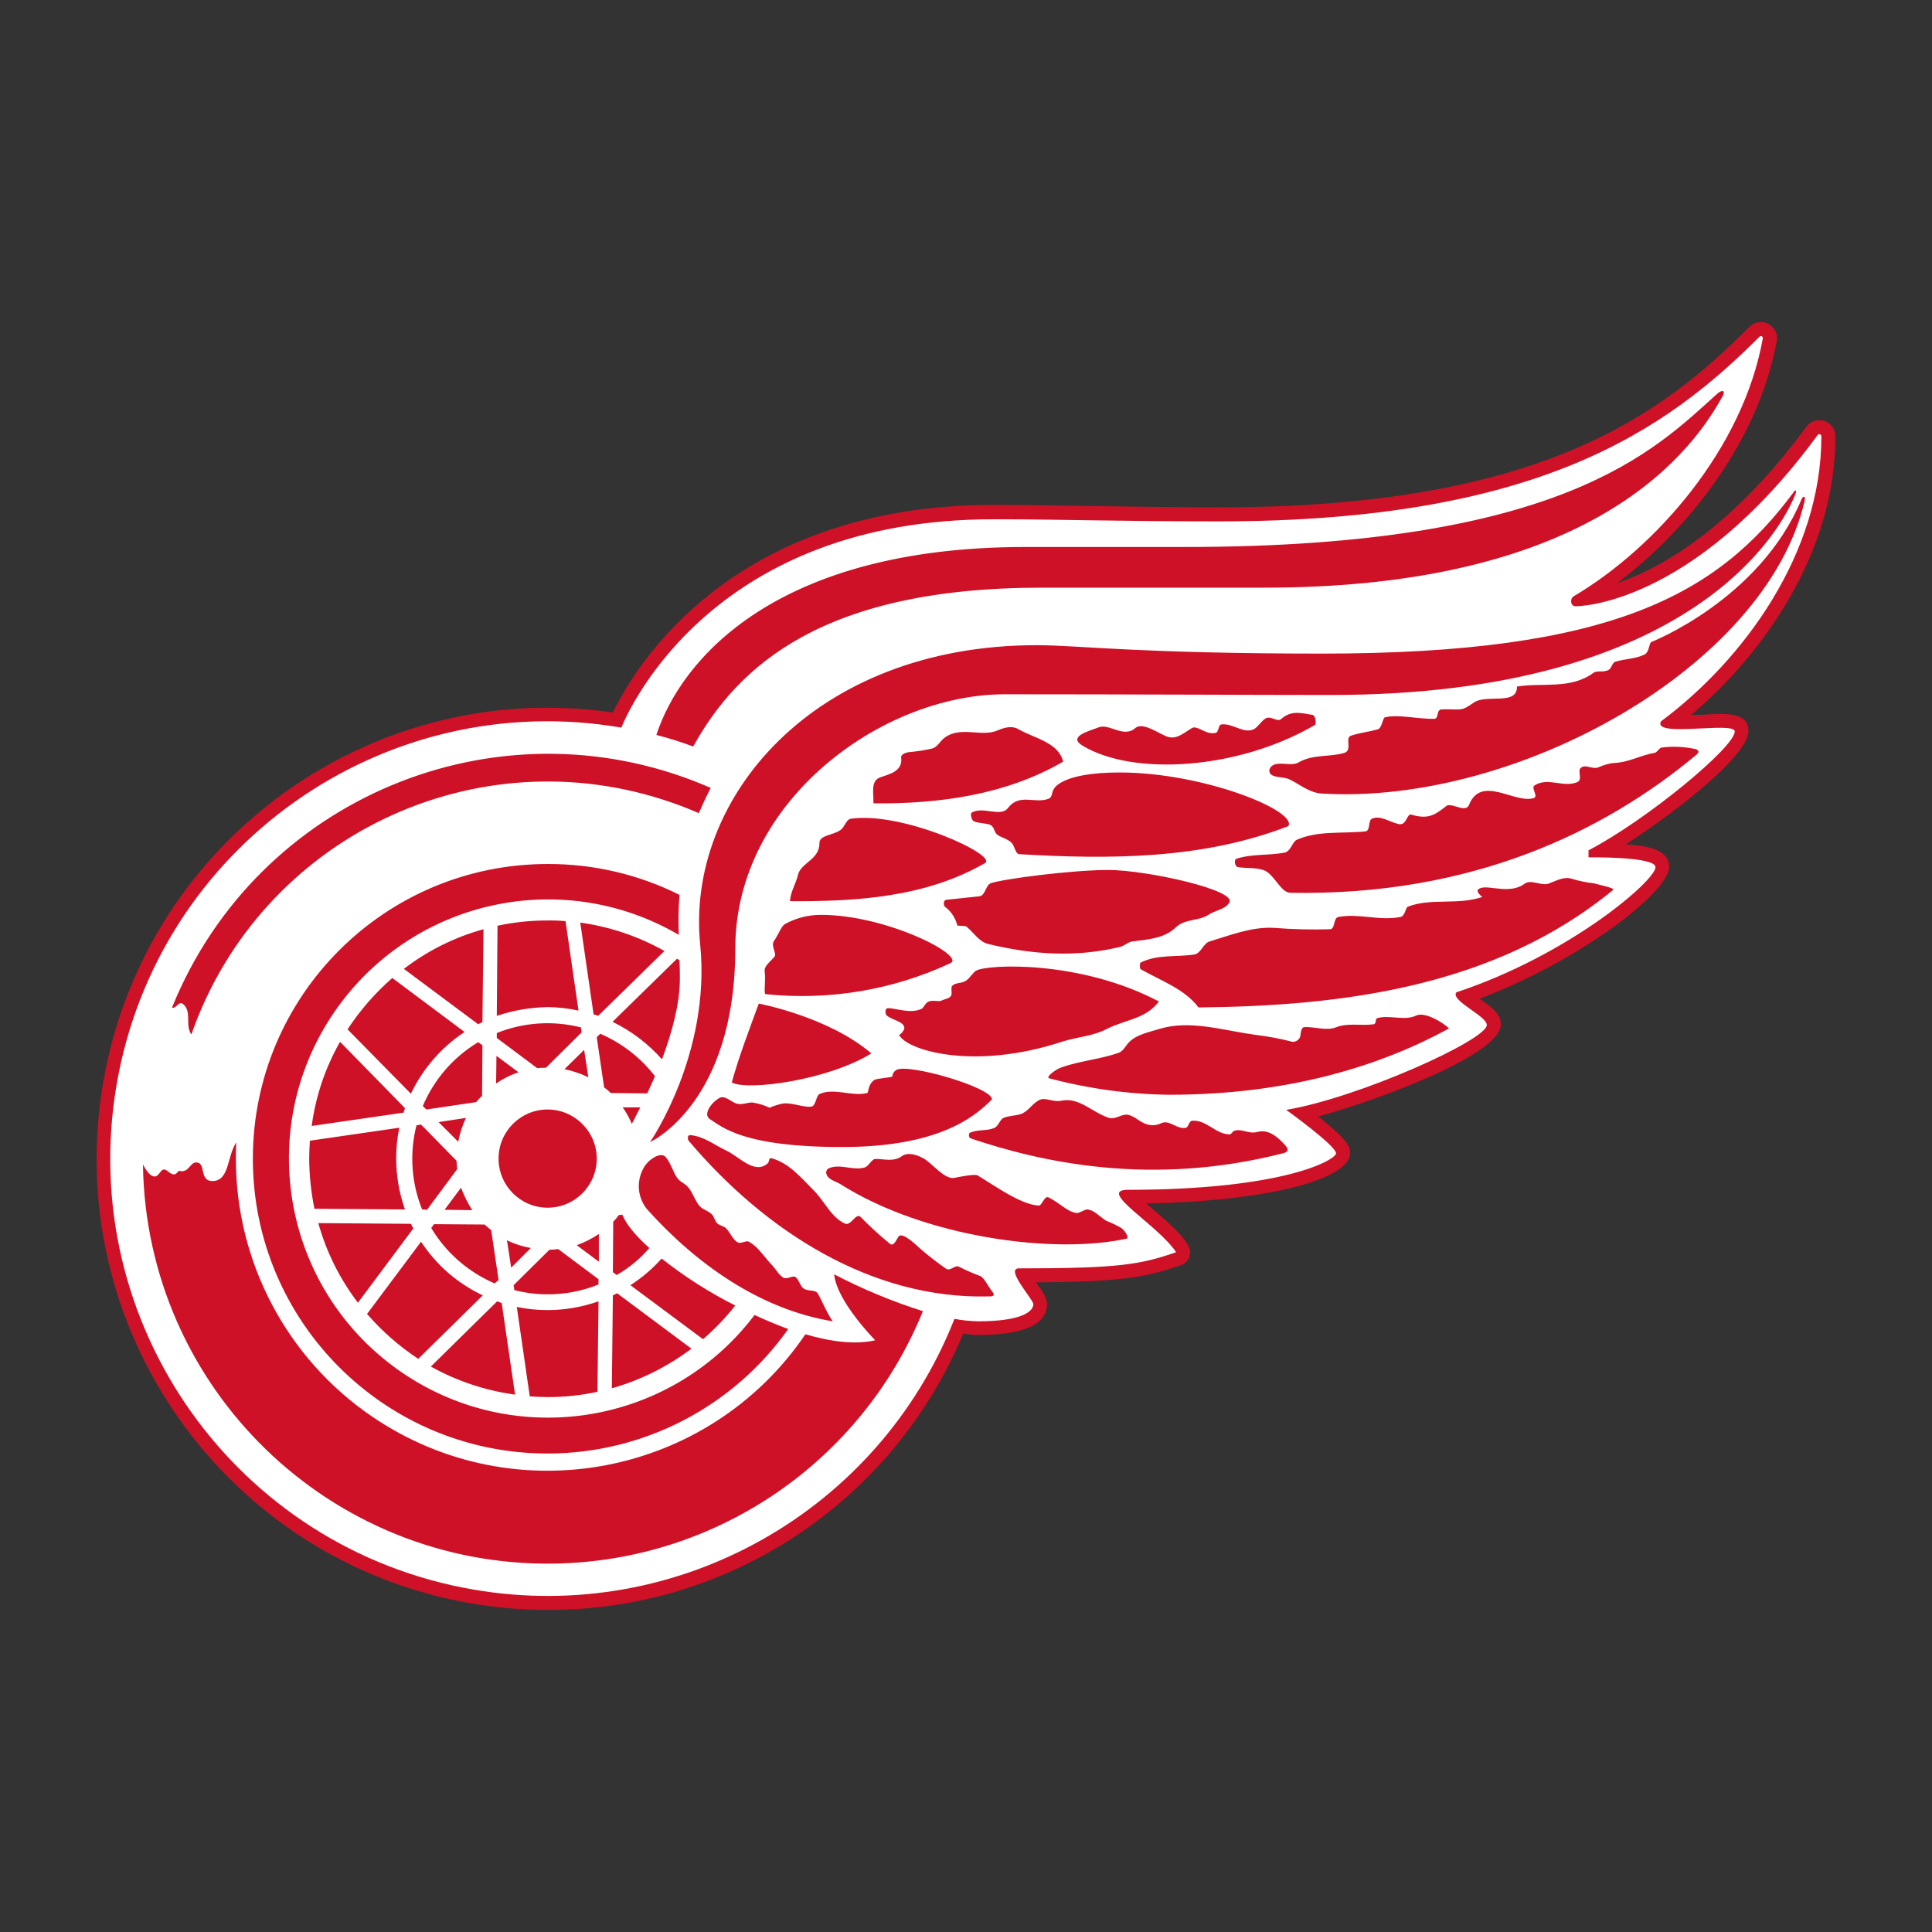 <?xml version="1.0" encoding="utf-8"?>
<!-- Generator: Adobe Illustrator 22.0.1, SVG Export Plug-In . SVG Version: 6.00 Build 0)  -->
<svg version="1.1" id="Layer_1" xmlns="http://www.w3.org/2000/svg" xmlns:xlink="http://www.w3.org/1999/xlink" x="0px" y="0px"
	 width="720px" height="720px" viewBox="0 0 720 720" style="enable-background:new 0 0 720 720;" xml:space="preserve">
<rect x="0" y="0" width="720" height="720" fill="#333333" stroke="none"/>
<style type="text/css">
	.st0{fill:#CE1126;}
	.st1{fill:#FFFFFF;}
</style>
<g>
	<path class="st0" d="M630.284,266.447c27.315-23.263,53.715-60.772,53.715-103.77
		c0.057-3.309-2.58-6.038-5.89-6.095c-1.882-0.032-3.669,0.821-4.827,2.305
		c-28.099,38.293-54.499,52.93-70.574,58.42
		c26.661-20.127,52.669-53.061,59.465-90.309c0.523-3.287-1.719-6.376-5.006-6.898
		c-1.897-0.302-3.824,0.319-5.188,1.671
		c-32.543,32.542-77.37,67.307-197.869,67.307c-29.014,0-62.341-0.915-83.905-0.915
		c-97.758,0-133.699,60.511-141.802,77.37
		C136.536,252.123,51.193,315.726,37.785,407.594S87.979,584.804,179.846,598.213
		c8.03,1.172,16.134,1.761,24.249,1.762
		c67.71,0.181,128.85-40.476,154.871-102.986c1.816,0.298,3.65,0.472,5.489,0.523
		c21.303,0,25.747-6.143,25.747-11.501c0-2.745-2.745-6.143-4.182-8.103
		c31.236-0.261,40.515-1.699,53.976-6.404c2.138-0.623,3.587-2.609,3.529-4.836
		c0-4.574-9.541-12.285-16.337-18.166c43.651-0.784,75.933-8.626,75.933-18.82
		c0-1.96-0.261-4.443-11.893-13.592c24.701-6.796,68.091-23.394,68.091-34.242
		c0-4.182-3.659-6.665-7.972-9.671c38.424-14.507,70.705-39.992,70.705-49.14
		c0-7.319-10.847-7.972-16.206-8.364c19.081-12.285,45.743-33.196,45.743-42.214
		C651.587,263.18,636.95,266.839,630.284,266.447z"/>
	<path class="st1" d="M619.045,268.799c30.713-22.871,59.727-62.471,59.727-106.123
		c0.047-0.428-0.261-0.812-0.689-0.86c-0.226-0.025-0.452,0.05-0.618,0.206
		c-47.311,64.562-90.309,63.909-90.309,63.909c-1.83,0-2.222-2.614-0.784-3.659
		c30.582-18.036,63.255-55.022,70.574-96.19c0.131-0.523-0.653-1.176-1.176-0.653
		c-34.764,34.764-82.467,68.875-201.659,68.875c-38.032,0-58.028-0.784-83.905-0.784
		c-103.117,0-134.875,68.614-138.665,77.632
		c-88.715-15.171-172.931,44.447-188.102,133.162S87.886,577.244,176.6,592.416
		c76.063,13.008,150.821-29.116,179.098-100.915
		c2.889,0.543,5.818,0.849,8.757,0.915c16.598,0,20.649-3.79,20.649-6.404
		c0-1.699-10.717-13.331-5.358-13.331c36.725,0,44.958-1.307,58.55-6.012
		c-6.535-10.063-29.929-23.263-17.905-23.263c58.42,0,77.501-11.24,77.501-13.592
		c0-2.875-18.558-16.206-18.558-16.206c26.792-4.443,74.756-26.008,74.756-31.628
		c0-3.398-13.592-9.018-11.37-12.154c42.475-14.115,74.234-41.691,74.234-46.657
		c0-4.051-24.962-3.659-24.962-3.659v-2.614
		c21.564-11.24,54.499-38.424,54.499-44.305
		C646.49,268.669,615.516,275.073,619.045,268.799z M672.498,186.855
		c-14.638,62.079-107.822,113.311-179.964,108.867
		c-4.444-0.261-7.711-3.137-11.893-5.228c-1.699-0.915-4.705-0.653-6.535-1.568
		c-1.96-1.176-1.046-3.659,1.438-4.182c2.745-0.523,6.012,0.653,8.234-0.523
		c5.489-3.267,11.632-1.96,17.252-3.659c3.137-1.046,0-5.62,2.483-6.404
		c3.137-1.046,6.665-1.438,9.933-2.352c1.568-0.392,1.83-4.182,2.614-4.444
		c4.574-1.307,12.285,0.653,18.428,0.523c1.83,0,0.653-3.529,2.875-3.529
		c7.711-0.131,6.927,0.915,12.024-2.614c4.705-3.137,16.075,1.307,15.945-5.881
		c9.541-1.568,19.865,1.176,28.491-5.097c1.307-1.046,3.921,0,5.75-1.176
		c1.176-0.784,1.176-2.614,2.483-3.006c3.529-1.046,7.45-1.046,10.717-2.614
		c1.96-0.915,1.699-4.182,2.614-4.705c0,0,40.384-15.814,55.936-53.061
		C671.845,184.895,673.021,184.372,672.498,186.855z M288.392,350.744
		c1.699-2.352,2.745-5.62,4.182-6.404c4.126-2.257,8.758-3.426,13.461-3.398
		c24.57,0,54.237,15.422,48.095,18.036c-21.492,10.004-45.299,13.979-68.875,11.501
		c-0.653,0,0.131-5.097-0.261-8.234v-0c-0.392-2.222,1.83-3.529,3.659-5.75
		C289.568,355.318,287.216,352.574,288.392,350.744z M335.833,282.261
		c-0.131-1.176,1.83-1.83,2.875-1.96c2.859-0.234,5.698-0.67,8.495-1.307
		c2.222-0.523,3.137-2.875,4.966-4.182c6.012-4.313,13.723,0,19.604-2.614
		c2.745-1.176,5.489-1.83,7.842-0.392c6.012,3.398,14.768,4.836,16.598,12.024
		c-21.303,12.416-46.396,15.814-70.705,15.552c0.131-3.529-1.176-8.364,2.483-9.671
		C331.782,288.403,336.487,287.358,335.833,282.261z M366.938,321.73
		c-22.087,12.677-47.703,14.246-72.535,14.115
		c0.261-3.79,2.222-6.404,3.006-9.933c1.176-4.443,8.103-5.62,7.972-11.762
		c0-3.398,6.665-2.745,8.757-5.751c0.915-1.307,1.699-3.137,2.875-3.267
		C336.618,302.257,372.689,319.116,366.938,321.73z M324.724,392.566
		c-15.683,9.802-45.873,14.115-52.016,10.848
		c2.745-9.933,6.535-19.735,10.063-29.406
		C282.772,374.007,308.649,378.843,324.724,392.566z M274.931,411.385
		c2.353,0.392,4.313-0.915,6.143-0.392c1.989,0.353,3.923,0.968,5.751,1.83
		c1.221-0.551,2.489-0.988,3.79-1.307c3.659-1.176,7.842,1.176,11.632,0.915
		c1.83-0.131,1.83-4.052,3.137-4.705c5.358-2.483,12.154,1.046,17.774-0.392
		c0.653-0.131,0.131-3.006,2.614-4.836c1.046-0.653,5.358-0.784,6.796-1.307
		c0.026-1.053,0.628-2.007,1.568-2.483c4.313-2.483,35.548,6.535,35.548,10.978
		c-6.665,6.796-20.257,17.774-55.937,17.774c-36.463,0-44.436-7.319-49.271-10.455
		c-2.614-1.83,0.784-6.273,3.659-7.842h0
		C270.226,407.987,272.709,410.993,274.931,411.385z M335.049,385.639
		c0.784-0.131,1.96-1.83,1.96-2.352c0.261-2.614-4.836-3.137-6.665-4.966
		c-0.392-0.392-0.784-2.614,0.653-2.614c2.745,0,8.364,2.222,12.416,0.261
		c1.046-0.523,1.176-2.091,2.745-2.745c1.699-0.653,3.79,0.261,4.836-0.392
		c1.046-0.523,2.745-0.653,3.398-1.699c0.653-0.784-0.261-3.006,0.523-3.79
		c1.307-1.307,3.267-0.653,5.228-1.96c1.307-0.915,2.483-3.006,3.659-3.659
		c4.182-2.352,38.554-4.051,68.091,11.501c-4.836,6.535-12.677,6.796-19.342,10.194
		v0c-5.228,2.745-10.978,3.006-16.467,4.705
		C362.887,399.1,337.794,391.389,335.049,385.639z M417.124,352.966
		c-16.729,3.921-32.543,2.745-48.879-1.176c-3.267-0.784-5.228-4.052-7.972-6.404
		c-0.523-0.523-3.398-0.261-3.529-0.523c-0.661-2.776-2.281-5.229-4.574-6.927
		c-0.523-0.392-0.784-2.483,0.523-2.614c4.182-0.392,8.234-0.915,12.416-1.307
		c2.091-0.392,2.222-4.051,4.052-4.836c4.313-1.569,30.059-4.966,43.913-4.966
		c14.115,0,48.618,7.58,44.958,12.285c-1.568,2.483-4.966,2.614-7.711,4.444v0
		c-3.659,2.352-8.756,1.438-12.024,4.574c-4.444,4.313-10.586,4.574-16.467,5.358
		C420.261,351.136,418.954,352.574,417.124,352.966z M379.877,318.332
		c-1.307,0-1.699-2.614-2.614-3.921c-1.307-1.699-4.052-2.222-5.489-3.267
		c-1.307-0.915-1.046-2.483-2.352-3.529c-1.307-0.915-4.574-0.653-6.535-1.568
		c-0.653-0.261-1.568-2.745-0.653-3.267c4.182-2.352,10.586,1.83,13.331-1.568
		c4.313-5.751,10.063-1.568,15.16-3.529c1.568-0.523,1.176-2.614,1.96-3.529
		c0,0,2.222-6.273,24.57-6.273c31.497,0,66.392,14.376,62.863,19.996
		C448.099,320.293,413.596,320.293,379.877,318.332z M409.544,271.021
		c3.921-1.438,9.279,4.182,13.592,0.261c2.614-2.091,7.449,1.307,11.24,3.006
		c3.79,1.699,6.404-0.915,9.671-2.875c2.091-1.438,5.228,2.614,9.018,1.699
		c1.176-0.261,0.915-3.006,2.091-3.137c4.313-0.523,8.103,3.529,12.024,1.83
		c1.438-0.653,2.875-3.137,4.443-4.051c1.83-1.176,4.444,1.438,5.751,0.261
		c4.052-3.659,8.234-2.091,11.893-1.568c0.784,0.131,1.568,3.137,0.654,3.79
		h-0c-28.752,16.729-67.699,18.951-86.388,7.711
		C397.52,274.419,406.277,272.328,409.544,271.021z M668.316,183.588
		c0.392-0.915,1.568-1.307,0.784,0.523c-4.705,12.285-37.509,74.887-173.037,74.887
		c-25.616,0-77.109-0.261-121.544-0.261c-46.004,0-100.503,39.861-100.503,94.752
		c0,57.766-31.758,72.142-31.758,72.142s22.741-32.935,18.689-73.58
		c-5.489-54.493,42.334-111.598,125.436-111.611c-0.034,0-0.068-0.001-0.102-0.001
		h0.131c-0.01,0-0.019,0.001-0.029,0.001c15.546,0.014,37.425,3.136,106.413,3.136
		C600.356,243.576,639.956,221.75,668.316,183.588z M234.938,478.953
		c4.31-2.767,8.223-6.109,11.632-9.933c8.53,6.755,17.726,12.623,27.446,17.513
		c-3.599,4.556-7.625,8.757-12.024,12.546L234.938,478.953z M257.679,502.609
		c-8.893,6.712-18.951,11.719-29.667,14.768l0.392-34.634
		c0.523-0.261,1.046-0.523,1.568-0.784L257.679,502.609z M229.841,475.164
		l-1.438-1.046l0.131-18.82c0.766-0.767,1.466-1.598,2.091-2.483l1.307-0.131
		v0c1.438,3.659,5.097,7.972,10.063,12.416
		C238.539,469.114,234.43,472.516,229.841,475.164z M232.063,412.692h6.535
		c-1.307,2.614-2.352,4.705-3.137,6.143
		C234.565,416.665,233.425,414.604,232.063,412.692z M227.62,407.334
		c-0.767-0.766-1.598-1.466-2.483-2.091l-2.745-18.689l1.307-1.307
		c8.025,3.461,15.04,8.902,20.388,15.814l0,0
		c-0.915,2.222-1.96,4.313-2.875,6.404L227.62,407.334z M204.095,482.352
		c-4.189,0.01-8.361-0.517-12.416-1.568l-0.261-1.83l13.331-13.2
		c1.094-0.017,2.185-0.104,3.267-0.261l15.03,11.24v1.96
		C217.026,481.132,210.589,482.375,204.095,482.352z M223.045,484.965l-0.392,33.719
		c-6.098,1.318-12.32,1.976-18.558,1.96c-2.222,0-4.444-0.131-6.665-0.261
		l-4.836-33.327c3.783,0.786,7.637,1.18,11.501,1.176
		C210.551,488.222,216.958,487.117,223.045,484.965z M180.57,456.344
		c0.784,0.653,1.568,1.438,2.483,2.091l2.745,18.559l-1.438,1.307
		c-9.853-4.236-18.128-11.458-23.655-20.649l1.046-1.438l18.82,0.131
		L180.57,456.344z M185.145,384.985c9.967-4.015,20.954-4.748,31.366-2.091
		l0.261,1.83l-13.331,13.2c-1.091-0.024-2.182,0.019-3.267,0.131l-15.03-11.24
		L185.145,384.985z M185.144,378.581l0.261-33.588
		c6.142-1.318,12.407-1.975,18.689-1.96c2.225-0.043,4.451,0.044,6.665,0.261
		l4.836,33.327c-3.777-0.836-7.632-1.274-11.501-1.307
		C197.648,375.423,191.256,376.525,185.144,378.581z M185.798,431.773
		c0-10.105,8.192-18.297,18.297-18.297c10.087,0.045,18.252,8.211,18.297,18.297
		c0,10.105-8.192,18.297-18.297,18.297C193.99,450.07,185.798,441.879,185.798,431.773z
		 M197.822,465.1l-7.319,7.319l-1.568-10.194
		C191.749,463.591,194.74,464.559,197.822,465.1z M210.368,398.447l7.319-7.188
		l1.568,10.194C216.423,400.101,213.439,399.092,210.368,398.447z M221.216,378.059
		l-4.966-34.241c11.025,1.54,21.663,5.13,31.366,10.586l-24.701,24.178
		C222.375,378.33,221.803,378.154,221.216,378.059z M193.247,399.623
		c-2.982,0.968-5.801,2.378-8.364,4.182l0.131-10.325L193.247,399.623z
		 M177.433,410.732l-18.558,2.745l-1.307-1.307
		c4.194-9.913,11.424-18.241,20.649-23.786l1.568,1.176l-0.131,18.82v-0
		C178.871,409.033,178.218,409.948,177.433,410.732z M171.814,442.621
		c1.076,2.936,2.479,5.742,4.182,8.364l-10.325-0.131L171.814,442.621z
		 M170.768,425.5l-7.319-7.319l10.194-1.568
		C172.315,419.443,171.349,422.429,170.768,425.5z M170.115,432.558
		c0.131,1.046,0.131,2.091,0.261,3.137l-11.24,15.16l-1.83-0.131
		c-4.015-9.967-4.748-20.955-2.091-31.366l1.699-0.261L170.115,432.558z
		 M179.786,380.934c-0.548,0.208-1.073,0.471-1.568,0.784l-27.707-20.649
		c8.846-6.787,18.92-11.801,29.667-14.768L179.786,380.934z M173.121,384.593
		c-8.633,5.706-15.547,13.659-19.996,23.002l-23.602-23.993
		c-0.017,0.026-0.037,0.05-0.054,0.076v-0.131l0.054,0.055
		c4.669-7.102,10.276-13.541,16.675-19.136L173.121,384.593z M150.903,412.954
		c-0.131,0.653-0.392,1.176-0.523,1.699l-34.221,4.963
		c-0.006,0.045-0.015,0.089-0.021,0.134v-0.131l0.021-0.003
		c1.47-11.037,5.055-21.687,10.565-31.363L150.903,412.954z M148.812,420.272
		c-0.786,3.783-1.18,7.637-1.176,11.501c0.033,6.454,1.137,12.858,3.267,18.95
		l-33.719-0.261c-1.254-6.152-1.91-12.411-1.96-18.689h-0
		c0-2.222,0.131-4.443,0.261-6.665L148.812,420.272z M153.125,456.082
		c0.261,0.523,0.523,1.045,0.915,1.699l-20.649,27.707
		c-6.762-8.862-11.774-18.93-14.768-29.667L153.125,456.082z M156.915,462.748
		c5.668,8.666,13.631,15.589,23.002,19.996l-24.048,23.655
		c-7.093-4.681-13.512-10.309-19.081-16.729L156.915,462.748z M185.275,484.965
		c0.523,0.261,1.176,0.392,1.699,0.653l4.966,34.111
		c-11.017-1.494-21.656-5.041-31.366-10.455L185.275,484.965z M214.943,464.055
		c2.906-1.05,5.672-2.454,8.234-4.182v10.325L214.943,464.055z M228.273,380.803
		l24.047-23.525c0.334,0.173,0.642,0.393,0.915,0.653
		c0.131,2.353,0.131,4.574,0.131,6.927c0,9.279-3.006,20.127-6.665,29.929
		C241.543,388.953,235.28,384.2,228.273,380.803z M252.974,348.391
		c-42.199-24.67-96.177-13.914-125.696,25.046
		c-32.205,42.505-23.855,103.07,18.65,135.275s103.07,23.855,135.275-18.651
		c4.182,1.96,8.364,3.659,12.546,5.228
		c-20.593,29.102-54.029,46.4-89.681,46.396
		c-60.667-0.007-109.842-49.193-109.835-109.86
		c0.007-60.667,49.193-109.842,109.86-109.835
		c17.054-0.063,33.885,3.876,49.141,11.501
		C252.825,338.448,252.738,343.425,252.974,348.391z M241.081,450.593
		c-3.472-4.32-3.988-10.31-1.307-15.16c1.438-3.006,6.273-6.404,8.234-4.313
		c1.96,2.222,2.875,5.881,4.443,7.972c1.307,1.699,3.137,1.96,4.444,3.921
		c1.438,1.96,2.614,5.489,4.313,6.927c1.307,1.046,3.006,1.438,4.182,2.745
		c0.915,1.046,1.045,2.483,1.96,3.267c0.784,0.784,2.222,0.915,3.137,1.699
		c1.568,1.438,2.745,4.836,4.836,5.489c1.046,0.261,2.875-0.915,3.79-0.392
		c1.716,1.014,3.224,2.345,4.444,3.921c1.438,1.568,2.745,3.398,4.313,4.966
		c1.307,1.438,2.483,3.659,4.182,4.574c1.307,0.653,3.529-1.046,4.443-0.261
		c1.307,1.046,1.83,3.659,3.137,4.313c1.83,1.176,4.313,0.131,5.228,1.96
		h0c1.307,2.222,3.398,7.319,5.489,10.194
		C283.164,487.971,259.378,470.981,241.081,450.593z M382.229,203.845h59.335
		c140.756,0,175.128-36.202,198.261-56.982c1.96-1.83,3.267-1.307,2.222,0.653
		c-18.297,33.588-64.693,71.489-170.816,71.489h-82.99
		c-81.683,0-113.311,29.275-129.909,59.204c-4.49-1.693-9.071-3.133-13.723-4.313
		C253.758,245.928,288.915,203.845,382.229,203.845z M65.771,371.529
		c33.468-76.49,122.606-111.366,199.096-77.898
		c-1.699,3.267-3.137,6.404-4.444,9.41c-3.237-1.414-6.522-2.704-9.854-3.869
		c-0,0-0,0-0,0c-73.342-25.66-153.599,12.995-179.259,86.337
		c-2.483-3.529,0.392-8.495-3.137-11.37v-0
		c-1.438-1.307-2.745,2.091-4.051,1.307
		C64.654,374.132,65.203,372.826,65.771,371.529z M206.301,582.708
		c-83.323,1.191-151.835-65.39-153.026-148.713
		c0.784,1.438,2.483,4.443,4.313,4.443c1.699,0,2.222-2.614,3.529-2.614
		c1.176,0,2.222,1.83,3.659,1.83c1.176,0,1.438-1.307,2.091-1.307
		c0.261,0,0.523,0.131,0.915,0.131c2.745,0,3.137-3.267,5.358-3.267
		c3.79,0,0.915,6.927,6.012,6.927c6.404,0,5.358-9.018,8.887-14.376
		c-0.131,1.96-0.131,4.051-0.131,6.143
		c-0.002,38.465,19.034,74.437,50.839,96.07
		c53.055,36.087,125.319,22.331,161.406-30.724
		c9.802,2.875,18.951,3.921,26.008,2.222h0c0,0-14.376-14.507-15.291-24.57
		c10.6,5.531,21.664,10.123,33.065,13.723
		C321.122,544.786,266.913,581.842,206.301,582.708z M368.245,483.136
		c-43.521,1.046-83.121-24.309-111.612-58.028c-0.392-0.523-0.523-2.091,0.523-2.091
		c5.097,0.392,9.018,3.659,13.461,5.751c4.836,2.222,10.325,8.887,15.291,4.966
		c1.046-0.784,0.392-2.353,1.568-2.091c6.534,1.699,11.109,7.319,15.814,12.024
		c4.052,4.052,6.273,9.802,11.501,12.285c2.352,1.176,4.052-4.051,5.881-2.483
		c3.469,3.556,7.135,6.916,10.978,10.063c1.699,1.307,2.745-2.614,3.529-3.006
		c1.83-0.915,6.143,3.398,8.234,5.228c2.925,2.509,5.979,4.865,9.148,7.057
		c1.699,1.046,3.137-1.438,4.705-0.784c2.51,1.266,5.083,2.4,7.711,3.398
		h0c1.699,0.392,3.267,4.052,4.705,5.751
		C371.382,483.267,369.291,483.136,368.245,483.136z M417.908,457.651
		c1.83,1.438,2.745,3.79,2.091,3.921c-26.923,6.012-75.41-0.392-106.776-20.257
		c-2.091-1.307-5.097-1.699-5.358-4.444c0.079-0.492,0.307-0.948,0.653-1.307
		c4.313-2.222,9.279,0.915,13.853-0.523c1.438-0.523,2.614-3.267,3.921-3.137
		c3.267,0,6.796,1.176,9.802-1.046c2.222-1.568,5.489-0.523,7.711,0.654
		c3.137,1.438,8.103,8.234,11.893,7.449c1.176-0.261,7.58-1.568,8.626-0.915
		c6.142,3.659,15.945,10.848,22.74,11.24c1.307,0.131,2.091-3.921,3.79-3.006
		c4.182,2.091,6.796,5.228,10.194,5.751c1.176,0.261,3.137-1.438,4.313-1.307
		v0c2.483,0.392,3.921,2.222,6.796,4.182
		C414.139,455.679,416.061,456.597,417.908,457.651z M478.55,429.682
		c-49.533,12.808-90.962,3.267-116.578-5.358c-1.176-0.262-0.915-1.83-0.653-2.091
		c2.875-1.438,6.273-0.653,9.148-1.83c1.568-0.653,1.96-2.745,3.267-3.659
		c1.83-1.045,5.881-0.915,7.58-1.96c2.483-1.438,3.267-3.267,5.751-4.705
		c2.352-1.438,5.097,0.784,8.495,0.131c6.665-1.438,11.501,4.444,17.774,6.404
		c2.483,0.653,4.705-1.568,6.927-1.176c2.483,0.392,4.443,2.745,7.057,3.529
		c1.811,0.585,3.779,0.445,5.489-0.392c3.006-1.438,5.881,2.483,9.149,1.699
		c1.046-0.261,1.046-2.483,2.352-2.614c5.358-0.392,8.756,5.097,13.984,5.097
		c0.523,0,1.045-1.046,1.568-1.307c2.875-1.046,5.358,1.307,8.757,0.392
		c4.052-1.176,7.711,1.96,10.455,5.097
		C480.38,428.375,479.988,429.16,478.55,429.682z M435.683,407.987
		c-15.095-0.202-30.107-2.265-44.697-6.143c-1.438-0.392,2.483-3.398,4.574-4.051
		c6.927-2.483,14.507-3.006,21.434-5.489c1.568-0.523,2.614-2.745,3.79-3.921
		c2.745-2.875,7.711-3.79,11.37-4.966c11.37-3.398,23.394,0.523,35.548,2.222
		c4.715,0.555,9.387,1.428,13.984,2.614c1.286,0.053,2.455-0.744,2.875-1.96
		c0.261-1.568,0.261-3.529,1.699-3.529c3.79-0.131,8.103,1.438,11.501,0.131
		c4.444-1.83,9.41-0.523,14.115-1.176c1.307-0.261,0.392-2.091,1.568-2.353
		c4.836-1.176,9.933,1.176,14.376-0.915h0
		c3.267-1.568,10.586,3.006,12.154,4.836
		C514.883,397.009,480.641,407.987,435.683,407.987z M593.952,329.18
		c2.875,0.784,8.103,1.83,7.188,2.483
		c-44.174,36.333-101.287,43.259-154.479,43.782
		c-5.228-6.927-13.984-9.933-21.564-14.246c-0.392-0.261-0.392-2.353,0-2.483
		c6.273-3.137,13.2-1.96,19.996-3.006c2.483-0.392,3.267-4.051,5.62-4.836
		c7.842-2.352,15.553-5.489,23.917-5.097c6.999,0.566,14.023,0.74,21.042,0.523
		c1.96,0,1.176-4.313,3.137-4.574c7.842-1.438,15.16,1.568,23.133,0
		c1.568-0.261,1.96-3.398,2.614-3.79c8.626-3.398,18.689-0.523,27.838-3.659
		c-0.915-0.784-2.352-2.091-1.438-2.875c1.568-1.176,4.313-0.523,6.012-0.392
		c3.529,0.392,7.711,0.915,11.24-1.699c2.352-1.699,6.143,0.915,8.887,0
		c2.875-1.046,5.62-2.745,8.626-1.83
		C588.402,328.308,591.159,328.877,593.952,329.18z M632.114,281.346
		c-33.849,28.23-83.121,52.669-151.342,51.362
		c-3.267-0.131-5.489-5.881-8.887-7.972c-2.745-1.568-6.927-1.046-10.455-1.568
		c-1.438-0.261-1.568-2.875-0.653-3.137c5.62-1.83,11.632-1.176,17.643-2.222
		c2.745-0.392,3.006-3.921,4.836-4.836c7.972-3.529,16.859-2.222,25.485-3.137
		c2.091-0.131,1.046-4.052,2.483-4.705c3.137-1.438,6.535,1.176,9.933,1.96
		c3.006,0.784,3.137-3.921,4.705-3.529c6.143,1.83,8.626,0.392,13.069-3.137
		c0.784-0.784,2.745-0.131,4.052,0.261c1.438,0.392,3.659,1.176,4.443-0.653
		c4.574-11.501,16.99-0.392,24.178-2.614c1.83-0.653-1.176-3.79,0.261-4.705
		c4.966-3.267,10.978,1.046,16.075-1.307c1.83-0.915,0-3.921,1.046-5.097
		c1.699-1.83,4.574,0.653,6.796-0.392c1.704-0.77,3.508-1.298,5.358-1.568
		c5.881-0.131,9.933-2.875,15.553-3.79c0.915-0.261,1.568-1.699,2.483-1.96
		c4.36-0.566,8.787-0.344,13.069,0.653h-0
		C632.898,279.778,633.552,280.17,632.114,281.346z"/>
</g>
</svg>

